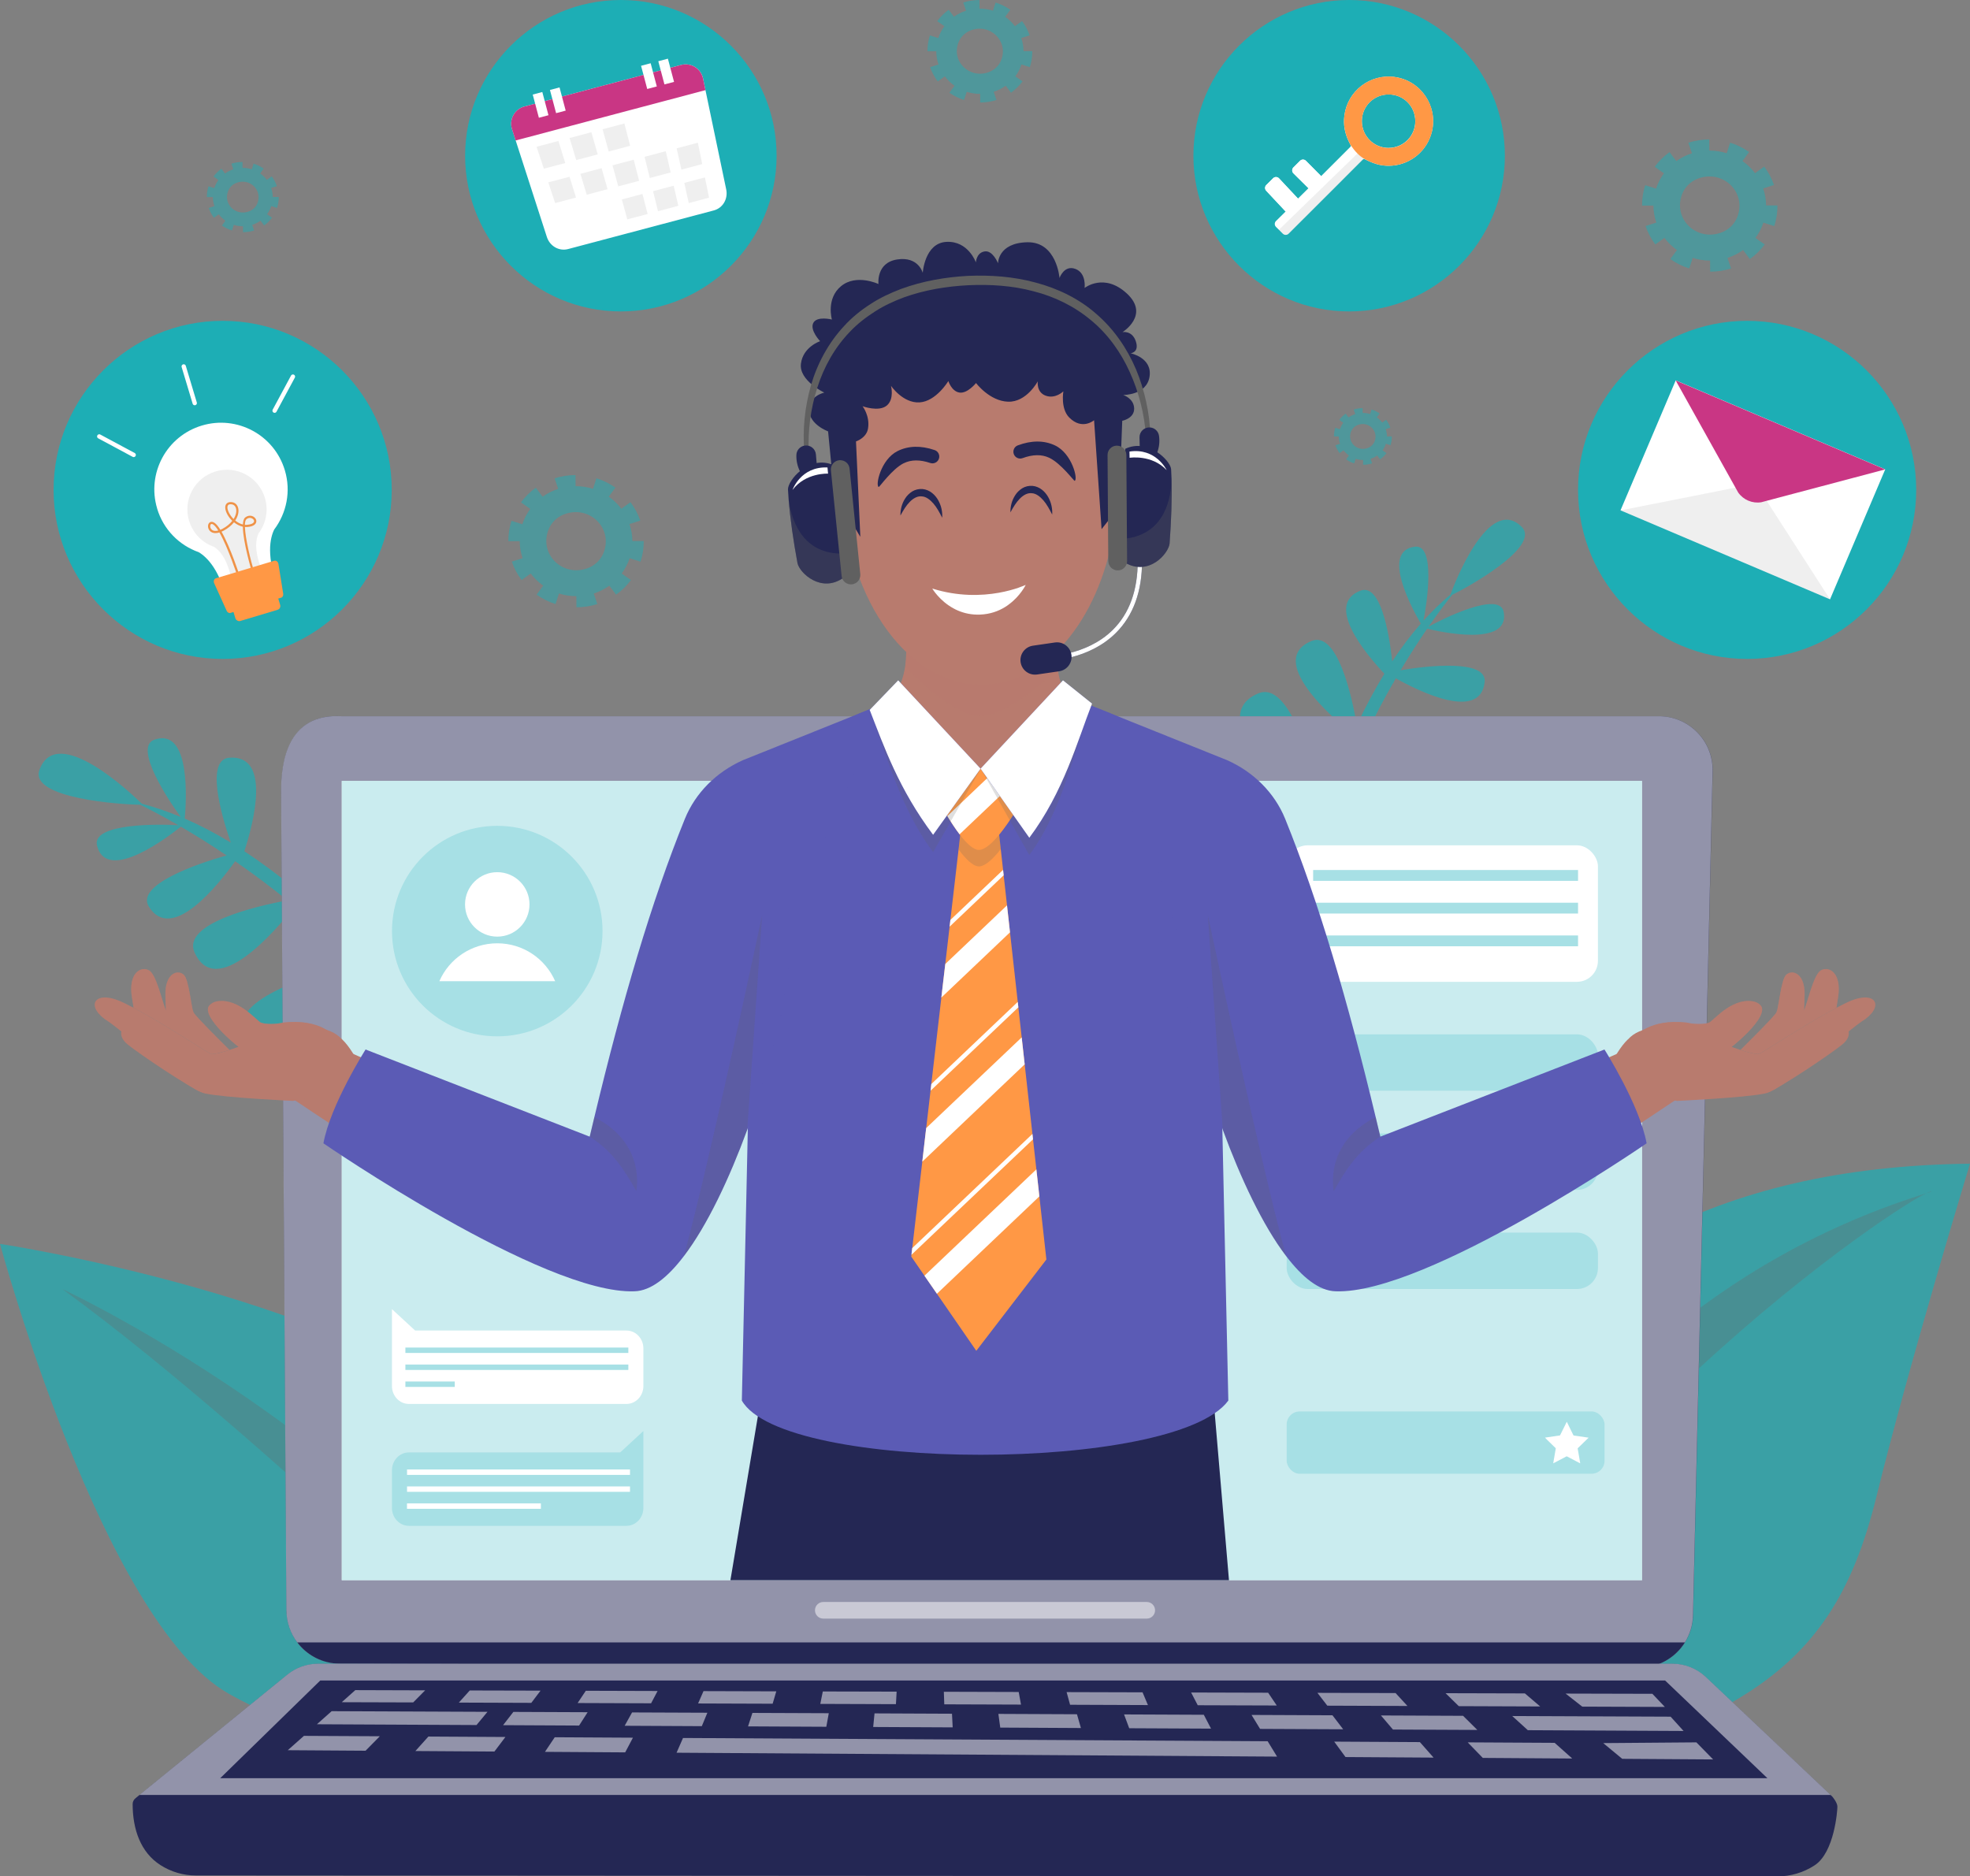 <?xml version="1.0" encoding="UTF-8"?>
<svg xmlns="http://www.w3.org/2000/svg" viewBox="0 0 454.76 433.2">
  <rect x="0" y="0" width="454.76" height="433.2" fill="#808080" stroke="none"/>
  <defs>
    <style>
      .cls-1, .cls-2, .cls-3, .cls-4, .cls-5, .cls-6, .cls-7, .cls-8, .cls-9, .cls-10, .cls-11, .cls-12 {
        mix-blend-mode: multiply;
      }

      .cls-1, .cls-3, .cls-13, .cls-5, .cls-10 {
        fill: #606060;
      }

      .cls-1, .cls-14 {
        opacity: .1;
      }

      .cls-2, .cls-15, .cls-9 {
        fill: #b87b6e;
      }

      .cls-16 {
        fill: #5b5bb5;
      }

      .cls-3 {
        opacity: .3;
      }

      .cls-17, .cls-18, .cls-19 {
        fill: #fff;
      }

      .cls-20 {
        fill: #606060;
      }

      .cls-21, .cls-18, .cls-22, .cls-19 {
        mix-blend-mode: soft-light;
      }

      .cls-23, .cls-24, .cls-11 {
        fill: #a7e0e5;
      }

      .cls-25 {
        fill: #c93684;
      }

      .cls-4 {
        opacity: .4;
      }

      .cls-26 {
        isolation: isolate;
      }

      .cls-27 {
        fill: #ff9845;
      }

      .cls-6, .cls-28 {
        fill: #1daeb5;
      }

      .cls-7, .cls-10 {
        opacity: .2;
      }

      .cls-24 {
        opacity: .6;
      }

      .cls-18, .cls-22, .cls-9, .cls-29, .cls-12 {
        opacity: .5;
      }

      .cls-30 {
        fill: none;
        stroke: #fff;
        stroke-linecap: round;
        stroke-linejoin: round;
      }

      .cls-31 {
        fill: #242754;
      }

      .cls-32 {
        opacity: .7;
      }
    </style>
  </defs>
  <g class="cls-26">
    <g id="Calque_2" data-name="Calque 2">
      <g id="OBJECTS">
        <g class="cls-32">
          <g>
            <path class="cls-28" d="M454.76,268.66s-13.94,45.74-21.6,76.86c-10.66,43.3-33.69,56.35-121.03,73.58,0,0-23.59-40.18,17.62-90.07,30.45-36.87,64.96-59.65,125.01-60.37Z"/>
            <path class="cls-3" d="M316.38,412.51s28-106.62,129.5-137.39c-1.11-1.63-86.18,53.07-129.5,137.39Z"/>
          </g>
          <g>
            <path class="cls-28" d="M143.82,419.62s8.76-55.92-26.37-87.99S0,287.18,0,287.18c0,0,23.59,87.26,52.72,103.8,29.13,16.54,91.1,28.64,91.1,28.64Z"/>
            <path class="cls-3" d="M14.38,297.6s86.33,39.93,124.33,110.93c0,0-74.33-74.53-124.33-110.93Z"/>
          </g>
          <path class="cls-28" d="M136.67,219.27c-11.51-3.58-16.79,27.32-18.42,41.8-4.24-5.89-9.24-12.71-14.01-18.91,6.71-9.32,27.39-40.29,8.4-43.24-10.87-1.69-11.29,27.49-10.78,40.17-4.06-5.19-7.82-9.71-10.6-12.52-1.27-1.28-2.51-2.52-3.74-3.73,3.68-8.09,15.34-36.1-.14-35.41-8.79.39-4.5,23.4-2.1,33.22-5.34-5.2-10.32-9.75-15.05-13.71,2.95-6.11,11.76-26.32-.63-25.77-7.06.31-3.38,16.9-1.31,24.16-4.13-3.37-8.07-6.29-11.88-8.8,2.21-6.84,6.18-22.31-3.47-21.6-5.38.4-2.14,12.47.34,19.61-3.62-2.21-7.14-4.04-10.63-5.55.34-3.73,1.51-21.14-6.99-18.23-4.97,1.7,3.28,14.09,6.06,17.85-3-1.25-5.99-2.27-8.99-3.06-2.19-2.15-19.66-18.84-23.63-7.79-2.39,6.65,19.33,8.01,23.26,8.03,1.72.84,4.8,2.41,8.84,4.74-3.86-.27-20.17-.61-18.8,4.71,2.32,9.01,17.16-2.63,19.34-4.39,3.07,1.79,6.64,3.99,10.57,6.64-6.83,1.92-21.06,6.81-17.95,11.82,5.27,8.5,15.98-4.96,19.92-10.48.29.2.59.41.89.62.07.15.12.25.14.27,0,0,.02-.05.05-.13,3.48,2.44,7.18,5.2,10.99,8.28-7.22,1.29-24.36,5.38-21.46,11.96,4.92,11.16,18.72-4.94,23.15-10.57,4.66,3.85,9.46,8.19,14.21,13.01-9.59,2.39-29.18,8.53-25.84,15.79,5.62,12.19,21.71-5.49,28.16-13.38,1.86,1.96,3.7,3.99,5.53,6.1,3.29,3.81,6.34,7.61,9.14,11.3-10.1,1.72-35.29,7.38-31.86,16.23,5.68,14.67,26.39-6.24,33.5-14.04,5.61,7.58,10.16,14.67,13.63,20.52-11.62.27-39.94,2.44-37.62,12.71,3.86,17.09,30-2.42,39.23-9.94,4.43,7.71,6.68,12.65,6.68,12.65,3.56-.72,4.47-.83,6.01-4.17,0,0-3.19-4.6-7.81-11.07,9.63-10.03,35.62-39.45,15.65-45.67Z"/>
          <path class="cls-28" d="M262.23,205.52c8.1-7.43,24.48,15.99,31.46,27.31,1.21-6.5,2.68-14.08,4.19-21.05-9.16-5.08-38.26-22.57-23.75-32.39,8.31-5.62,20.01,18.28,24.52,28.93,1.33-5.86,2.67-11.05,3.87-14.45.55-1.55,1.09-3.05,1.63-4.53-6.18-5.24-26.7-23.81-13.67-29.26,7.41-3.1,12.82,17.55,14.66,26.58,2.38-6.36,4.72-12.06,7.08-17.16-4.81-3.9-19.94-17.13-9.5-21.5,5.94-2.49,9.36,12.62,10.48,19.42,2.09-4.39,4.2-8.33,6.37-11.88-4.49-4.78-13.78-16-5.54-19.16,4.59-1.76,6.62,9.45,7.35,16.31,2.13-3.23,4.32-6.11,6.61-8.72-1.73-2.94-9.47-16.85-1.33-17.76,4.76-.53,2.77,12.9,1.94,17.08,1.99-2.2,4.06-4.2,6.22-6.02.97-2.63,8.88-23.19,16.46-15.62,4.56,4.56-12.83,14.13-16.06,15.68-1.09,1.36-3.02,3.85-5.45,7.35,3.08-1.73,16.4-8.35,17.34-3.43,1.59,8.33-15.18,4.51-17.66,3.9-1.83,2.67-3.92,5.88-6.14,9.59,6.38-1.08,20.02-2.57,19.41,2.76-1.04,9.07-15.11,2.13-20.51-.89-.16.28-.33.57-.49.85,0,.15,0,.25-.01.28,0,0-.03-.03-.1-.09-1.92,3.37-3.9,7.08-5.84,11.11,6.46-1.74,22.18-5.04,22.35,1.51.29,11.12-17.36,3.21-23.21.29-2.34,4.99-4.61,10.43-6.66,16.26,8.84-1.76,27.39-4.32,27.46,2.96.11,12.24-20.04,3.92-28.44-.08-.77,2.34-1.5,4.73-2.19,7.18-1.23,4.42-2.27,8.74-3.14,12.88,9-2.51,31.97-7.64,32.59.99,1.02,14.31-24.19,5.12-33.09,1.45-1.68,8.44-2.67,16.06-3.26,22.23,9.69-4.3,33.89-13.53,35.97-4.16,3.47,15.59-25.69,9.68-36.23,7.07-.66,8.08-.59,13.04-.59,13.04-3.22.79-4.01,1.06-6.58-1.1,0,0,.84-5.03,2.13-12.17-11.84-4.53-44.73-18.68-30.68-31.57Z"/>
        </g>
        <g>
          <g>
            <g>
              <path class="cls-31" d="M378.4,385.02l-299.93-.93c-6.8-.02-12.31-5.51-12.35-12.31l-1.22-188.83c-.04-6.79,1.33-18.34,14-17.59h303.86c7.04-.12,12.76,5.64,12.6,12.68l-4.52,194.87c-.16,6.74-5.68,12.12-12.43,12.1Z"/>
              <path class="cls-18" d="M395.34,178.04l-4.52,194.87c-.05,2.31-.74,4.46-1.88,6.28-2.2,3.52-6.11,5.84-10.55,5.83l-299.93-.93c-4.01-.01-7.58-1.93-9.83-4.9-1.57-2.06-2.5-4.62-2.52-7.41l-1.22-188.83c-.05-6.8,1.32-18.34,14-17.59h303.85c7.04-.12,12.76,5.64,12.6,12.68Z"/>
              <path class="cls-18" d="M264.72,373.69h-74.67c-1.06,0-1.92-.86-1.92-1.92h0c0-1.06.86-1.92,1.92-1.92h74.67c1.06,0,1.92.86,1.92,1.92h0c0,1.06-.86,1.92-1.92,1.92Z"/>
              <path class="cls-31" d="M388.94,379.19c-2.2,3.52-6.11,5.84-10.55,5.83l-299.93-.93c-4.01-.01-7.58-1.93-9.83-4.9h320.31Z"/>
              <g>
                <rect class="cls-17" x="78.89" y="180.28" width="300.16" height="184.55"/>
                <rect class="cls-24" x="78.89" y="180.28" width="300.16" height="184.55"/>
              </g>
              <g>
                <g>
                  <rect class="cls-23" x="297.02" y="325.86" width="73.38" height="14.39" rx="3.01" ry="3.01"/>
                  <g>
                    <path class="cls-17" d="M366.68,331.97s.02-.02.04-.05c-.23-.03-.44-.07-.66-.1-.7-.1-1.41-.21-2.12-.31-.2-.03-.39-.06-.59-.08-.08,0-.12-.04-.16-.11-.48-.99-.97-1.97-1.45-2.96-.01-.02-.02-.04-.04-.07,0,0-.01-.02-.02-.03-.06.13-.12.24-.18.35-.45.91-.9,1.82-1.35,2.72-.02.04-.07.08-.11.08-1.1.16-2.2.32-3.3.48-.03,0-.06.01-.08.02.14.15.28.3.42.44.55.54,1.1,1.07,1.65,1.61.12.12.24.23.36.35.03.03.05.09.04.14-.16.97-.33,1.94-.5,2.91-.03.15-.05.3-.08.48.28-.15.54-.28.79-.41.74-.39,1.49-.78,2.23-1.17.07-.04.12-.04.19,0,.97.51,1.94,1.02,2.91,1.53.03.02.06.03.1.05,0-.04,0-.07,0-.1-.15-.89-.3-1.78-.46-2.67-.04-.2-.07-.41-.11-.61-.01-.07.01-.11.06-.15.8-.78,1.61-1.56,2.41-2.34Z"/>
                    <g class="cls-8">
                      <path class="cls-23" d="M310.08,331.83c.21.03.43.06.66.1-.02.02-.03.03-.04.05-.8.78-1.6,1.56-2.41,2.34-.04.04-.07.09-.06.15.04.2.07.41.1.61.15.89.31,1.78.46,2.67,0,.03,0,.06,0,.1-.04-.02-.07-.03-.1-.05-.97-.51-1.94-1.02-2.91-1.53-.07-.03-.12-.03-.19,0-.74.39-1.48.78-2.23,1.17-.25.13-.51.27-.79.41.03-.18.05-.33.08-.48.17-.97.34-1.94.5-2.91,0-.04-.01-.1-.05-.13-.11-.12-.24-.24-.36-.35-.55-.54-1.1-1.07-1.65-1.61-.15-.14-.28-.3-.42-.44.02,0,.05-.01.08-.02l3.3-.48s.09-.05.12-.09c.45-.91.9-1.81,1.35-2.72.06-.12.11-.23.18-.35,0,0,.01.02.02.03.02.03.03.05.04.06.48.99.97,1.97,1.46,2.96.03.07.08.11.16.12.2.02.4.06.59.09.7.1,1.41.21,2.11.31Z"/>
                      <path class="cls-23" d="M324.08,331.83c.21.03.43.06.66.1-.02.02-.03.03-.04.05-.8.78-1.6,1.56-2.41,2.34-.04.04-.07.09-.06.15.04.2.07.41.1.61.15.89.31,1.78.46,2.67,0,.03,0,.06,0,.1-.04-.02-.07-.03-.1-.05-.97-.51-1.94-1.02-2.91-1.53-.07-.03-.12-.03-.19,0-.74.39-1.48.78-2.23,1.17-.25.13-.51.27-.79.41.03-.18.05-.33.08-.48.17-.97.34-1.94.5-2.91,0-.04-.01-.1-.04-.13-.12-.12-.24-.24-.36-.35-.55-.54-1.1-1.07-1.65-1.61-.15-.14-.28-.3-.42-.44.02,0,.05-.01.08-.02l3.3-.48s.1-.05.12-.09c.45-.91.9-1.81,1.35-2.72.06-.12.12-.23.18-.35,0,0,.01.02.02.03.02.03.03.05.04.06.48.99.97,1.97,1.46,2.96.03.07.08.11.16.12.2.02.4.06.59.09.7.1,1.41.21,2.11.31Z"/>
                      <path class="cls-23" d="M338.07,331.83c.21.03.43.06.66.1-.02.02-.03.03-.04.05-.8.78-1.6,1.56-2.41,2.34-.04.04-.07.09-.06.15.04.2.07.41.1.61.15.89.31,1.78.46,2.67,0,.03,0,.06,0,.1-.04-.02-.07-.03-.1-.05-.97-.51-1.94-1.02-2.91-1.53-.07-.03-.12-.03-.19,0-.74.39-1.48.78-2.23,1.17-.25.13-.51.27-.79.41.03-.18.05-.33.08-.48.17-.97.34-1.94.5-2.91,0-.04-.01-.1-.04-.13-.12-.12-.24-.24-.36-.35-.55-.54-1.1-1.07-1.65-1.61-.15-.14-.28-.3-.42-.44.02,0,.05-.01.08-.02,1.1-.16,2.2-.32,3.3-.48.04,0,.1-.05.12-.09.45-.91.9-1.81,1.35-2.72.06-.12.12-.23.18-.35,0,0,.01.02.02.03.02.03.03.05.04.06.48.99.97,1.97,1.46,2.96.03.07.08.11.16.12.2.02.4.06.59.09.71.1,1.41.21,2.11.31Z"/>
                      <path class="cls-23" d="M352.69,331.97s.02-.03.04-.05c-.23-.03-.45-.07-.66-.1-.71-.1-1.41-.21-2.11-.31-.2-.03-.39-.06-.59-.09-.08,0-.12-.04-.16-.12-.48-.98-.97-1.97-1.46-2.96,0-.02-.02-.04-.04-.06,0,0,0,0,0,0,0,0,0-.02-.01-.02-.06.12-.12.24-.18.35-.45.91-.89,1.81-1.35,2.72-.02.04-.07.08-.12.09-1.1.16-2.2.32-3.3.48-.03,0-.06.01-.08.02.14.15.28.3.42.44.55.54,1.1,1.07,1.65,1.61.12.12.24.23.36.35.03.03.05.09.04.13-.16.97-.33,1.94-.5,2.91-.03.15-.05.3-.08.48.28-.15.53-.28.79-.41.74-.39,1.49-.78,2.23-1.17.04-.02.07-.03.11-.03.02,0,.05.01.08.03.97.51,1.94,1.02,2.91,1.53.03.02.06.03.1.05,0-.04,0-.07,0-.1-.15-.89-.3-1.78-.46-2.67-.03-.2-.06-.41-.1-.61-.01-.07.01-.11.06-.15.8-.78,1.61-1.56,2.41-2.34Z"/>
                    </g>
                  </g>
                </g>
                <g>
                  <circle class="cls-11" cx="114.79" cy="214.96" r="24.3"/>
                  <g>
                    <path class="cls-17" d="M122.23,208.8c0,4.11-3.33,7.44-7.44,7.44-4.11,0-7.44-3.33-7.44-7.44s3.33-7.44,7.44-7.44c4.11,0,7.44,3.33,7.44,7.44Z"/>
                    <path class="cls-17" d="M128.16,226.53h-26.74c2.25-5.16,7.39-8.75,13.37-8.75,5.99,0,11.12,3.6,13.37,8.75Z"/>
                  </g>
                </g>
                <g>
                  <path class="cls-17" d="M144.61,307.18h-48.78l-5.35-4.94v17.76c0,2.28,1.75,4.13,3.91,4.13h50.22c2.16,0,3.91-1.85,3.91-4.13v-8.69c0-2.28-1.75-4.13-3.91-4.13Z"/>
                  <g>
                    <rect class="cls-23" x="93.58" y="311.11" width="51.47" height="1.25"/>
                    <rect class="cls-23" x="93.58" y="315.03" width="51.47" height="1.25"/>
                    <rect class="cls-23" x="93.58" y="318.95" width="11.4" height="1.25"/>
                  </g>
                </g>
                <g>
                  <path class="cls-23" d="M94.39,335.32h48.78l5.35-4.94v17.76c0,2.28-1.75,4.13-3.91,4.13h-50.22c-2.16,0-3.91-1.85-3.91-4.13v-8.69c0-2.28,1.75-4.13,3.91-4.13Z"/>
                  <g>
                    <rect class="cls-17" x="93.95" y="339.25" width="51.47" height="1.25" transform="translate(239.38 679.76) rotate(180)"/>
                    <rect class="cls-17" x="93.95" y="343.18" width="51.47" height="1.25" transform="translate(239.38 687.6) rotate(180)"/>
                    <rect class="cls-17" x="93.95" y="347.1" width="30.91" height="1.25" transform="translate(218.81 695.44) rotate(180)"/>
                  </g>
                </g>
                <g>
                  <rect class="cls-17" x="297.02" y="195.16" width="71.85" height="31.51" rx="4.84" ry="4.84"/>
                  <g>
                    <rect class="cls-23" x="303.13" y="200.86" width="61.15" height="2.5"/>
                    <rect class="cls-23" x="303.13" y="208.41" width="61.15" height="2.5"/>
                    <rect class="cls-23" x="303.13" y="215.97" width="61.15" height="2.5"/>
                  </g>
                </g>
                <g>
                  <rect class="cls-23" x="297.02" y="238.8" width="71.85" height="13.02" rx="4.84" ry="4.84"/>
                  <rect class="cls-23" x="297.02" y="261.69" width="71.85" height="13.02" rx="4.84" ry="4.84"/>
                  <rect class="cls-23" x="297.02" y="284.57" width="71.85" height="13.02" rx="4.84" ry="4.84"/>
                </g>
              </g>
            </g>
            <g>
              <path class="cls-31" d="M424.15,417.09c0,.95-.69,10.54-5.23,13.54-2.57,1.69-5.59,2.58-8.66,2.58l-365.07-.22c-2.89,0-5.7-.83-8.14-2.39-4.62-2.95-6.43-8.31-6.43-14.11,0-.56.29-1.06.71-1.37l.86-.71,34.11-27.76c2-1.64,4.52-2.54,7.11-2.54h312.65c2.87,0,5.65,1.1,7.74,3.08l28.78,27.22.42.4s1.15,1.35,1.15,2.29Z"/>
              <path class="cls-18" d="M422.58,414.4H32.19l34.11-27.76c2-1.64,4.52-2.54,7.11-2.54h312.65c2.87,0,5.65,1.1,7.74,3.08l28.78,27.22Z"/>
              <polygon class="cls-31" points="407.99 410.53 50.84 410.53 73.93 387.98 384.38 387.98 407.99 410.53"/>
              <g>
                <g>
                  <polygon class="cls-31" points="95.38 393.04 78.89 392.99 82.02 390.2 98.14 390.25 95.38 393.04"/>
                  <polygon class="cls-31" points="84.39 404.19 66.43 404.07 70.16 400.76 87.68 400.85 84.39 404.19"/>
                  <polygon class="cls-31" points="114.13 404.38 95.89 404.26 98.89 400.92 116.67 401.02 114.13 404.38"/>
                  <polygon class="cls-31" points="144.32 404.57 125.8 404.45 128.06 401.08 146.11 401.18 144.32 404.57"/>
                  <polygon class="cls-31" points="330.93 405.78 310.6 405.65 307.99 402.09 327.77 402.2 330.93 405.78"/>
                  <polygon class="cls-31" points="362.94 405.99 342.29 405.85 338.81 402.26 358.88 402.37 362.94 405.99"/>
                  <polygon class="cls-31" points="395.46 406.2 374.48 406.06 370.09 402.43 391.6 402.26 395.46 406.2"/>
                  <polygon class="cls-31" points="294.8 405.55 156.18 404.65 157.67 401.25 292.63 402 294.8 405.55"/>
                  <polygon class="cls-31" points="133.68 398.38 116.13 398.29 118.51 395.23 135.65 395.3 133.68 398.38"/>
                  <polygon class="cls-31" points="162.01 398.52 144.2 398.43 145.91 395.35 163.29 395.42 162.01 398.52"/>
                  <polygon class="cls-31" points="190.75 398.66 172.68 398.57 173.69 395.46 191.32 395.53 190.75 398.66"/>
                  <polygon class="cls-31" points="219.92 398.8 201.57 398.71 201.88 395.57 219.76 395.65 219.92 398.8"/>
                  <polygon class="cls-31" points="249.52 398.95 230.9 398.85 230.47 395.69 248.61 395.77 249.52 398.95"/>
                  <polygon class="cls-31" points="279.56 399.09 260.67 399 259.48 395.81 277.89 395.89 279.56 399.09"/>
                  <polygon class="cls-31" points="310.06 399.24 290.88 399.15 288.91 395.93 307.59 396.01 310.06 399.24"/>
                  <polygon class="cls-31" points="341.03 399.39 321.55 399.3 318.78 396.05 337.74 396.13 341.03 399.39"/>
                  <polygon class="cls-31" points="388.64 399.63 352.69 399.45 349.09 396.18 385.65 396.33 388.64 399.63"/>
                  <polygon class="cls-31" points="122.65 393.14 105.92 393.08 108.44 390.28 124.78 390.32 122.65 393.14"/>
                  <polygon class="cls-31" points="110 398.26 73.16 398.08 76.56 395.06 112.53 395.21 110 398.26"/>
                  <polygon class="cls-31" points="150.3 393.24 133.34 393.18 135.23 390.35 151.8 390.4 150.3 393.24"/>
                  <polygon class="cls-31" points="178.36 393.34 161.15 393.28 162.4 390.43 179.2 390.48 178.36 393.34"/>
                  <polygon class="cls-31" points="206.82 393.44 189.36 393.38 189.94 390.51 206.98 390.55 206.82 393.44"/>
                  <polygon class="cls-31" points="235.69 393.54 217.98 393.48 217.88 390.58 235.16 390.63 235.69 393.54"/>
                  <polygon class="cls-31" points="264.99 393.65 247.02 393.58 246.22 390.66 263.75 390.71 264.99 393.65"/>
                  <polygon class="cls-31" points="294.73 393.75 276.49 393.69 274.96 390.75 292.74 390.8 294.73 393.75"/>
                  <polygon class="cls-31" points="324.9 393.86 306.4 393.79 304.12 390.83 322.16 390.88 324.9 393.86"/>
                  <polygon class="cls-31" points="355.54 393.97 336.75 393.9 333.7 390.91 352.01 390.96 355.54 393.97"/>
                  <polygon class="cls-31" points="384.32 394.08 365.25 394.01 361.41 391 381.44 391.05 384.32 394.08"/>
                </g>
                <g class="cls-22">
                  <polygon class="cls-17" points="95.38 393.04 78.89 392.99 82.02 390.2 98.14 390.25 95.38 393.04"/>
                  <polygon class="cls-17" points="84.39 404.19 66.43 404.07 70.16 400.76 87.68 400.85 84.39 404.19"/>
                  <polygon class="cls-17" points="114.13 404.38 95.89 404.26 98.89 400.92 116.67 401.02 114.13 404.38"/>
                  <polygon class="cls-17" points="144.32 404.57 125.8 404.45 128.06 401.08 146.11 401.18 144.32 404.57"/>
                  <polygon class="cls-17" points="330.93 405.78 310.6 405.65 307.99 402.09 327.77 402.2 330.93 405.78"/>
                  <polygon class="cls-17" points="362.94 405.99 342.29 405.85 338.81 402.26 358.88 402.37 362.94 405.99"/>
                  <polygon class="cls-17" points="395.46 406.2 374.48 406.06 370.09 402.43 391.6 402.26 395.46 406.2"/>
                  <polygon class="cls-17" points="294.8 405.55 156.18 404.65 157.67 401.25 292.63 402 294.8 405.55"/>
                  <polygon class="cls-17" points="133.68 398.38 116.13 398.29 118.51 395.23 135.65 395.3 133.68 398.38"/>
                  <polygon class="cls-17" points="162.01 398.52 144.2 398.43 145.91 395.35 163.29 395.42 162.01 398.52"/>
                  <polygon class="cls-17" points="190.75 398.66 172.68 398.57 173.69 395.46 191.32 395.53 190.75 398.66"/>
                  <polygon class="cls-17" points="219.92 398.8 201.57 398.71 201.88 395.57 219.76 395.65 219.92 398.8"/>
                  <polygon class="cls-17" points="249.52 398.95 230.9 398.85 230.47 395.69 248.61 395.77 249.52 398.95"/>
                  <polygon class="cls-17" points="279.56 399.09 260.67 399 259.48 395.81 277.89 395.89 279.56 399.09"/>
                  <polygon class="cls-17" points="310.06 399.24 290.88 399.15 288.91 395.93 307.59 396.01 310.06 399.24"/>
                  <polygon class="cls-17" points="341.03 399.39 321.55 399.3 318.78 396.05 337.74 396.13 341.03 399.39"/>
                  <polygon class="cls-17" points="388.64 399.63 352.69 399.45 349.09 396.18 385.65 396.33 388.64 399.63"/>
                  <polygon class="cls-17" points="122.65 393.14 105.92 393.08 108.44 390.28 124.78 390.32 122.65 393.14"/>
                  <polygon class="cls-17" points="110 398.26 73.16 398.08 76.56 395.06 112.53 395.21 110 398.26"/>
                  <polygon class="cls-17" points="150.3 393.24 133.34 393.18 135.23 390.35 151.8 390.4 150.3 393.24"/>
                  <polygon class="cls-17" points="178.36 393.34 161.15 393.28 162.4 390.43 179.2 390.48 178.36 393.34"/>
                  <polygon class="cls-17" points="206.82 393.44 189.36 393.38 189.94 390.51 206.98 390.55 206.82 393.44"/>
                  <polygon class="cls-17" points="235.69 393.54 217.98 393.48 217.88 390.58 235.16 390.63 235.69 393.54"/>
                  <polygon class="cls-17" points="264.99 393.65 247.02 393.58 246.22 390.66 263.75 390.71 264.99 393.65"/>
                  <polygon class="cls-17" points="294.73 393.75 276.49 393.69 274.96 390.75 292.74 390.8 294.73 393.75"/>
                  <polygon class="cls-17" points="324.9 393.86 306.4 393.79 304.12 390.83 322.16 390.88 324.9 393.86"/>
                  <polygon class="cls-17" points="355.54 393.97 336.75 393.9 333.7 390.91 352.01 390.96 355.54 393.97"/>
                  <polygon class="cls-17" points="384.32 394.08 365.25 394.01 361.41 391 381.44 391.05 384.32 394.08"/>
                </g>
              </g>
            </g>
          </g>
          <g>
            <polygon class="cls-31" points="283.7 364.83 168.61 364.83 175.47 323.87 280.11 322.77 283.7 364.83"/>
            <path class="cls-16" d="M288,191.91s-10.82-20.12-36.21-28.98c-11.01-5.13-12.19-4.91-24.41-6.2-12.22,1.29-13.4,1.07-24.41,6.2-25.39,8.87-36.21,28.98-36.21,28.98,0,0-3.73-2.11,1.72,14.77.65,1.94,1.24,4,1.79,6.13.75,2.99,1.38,6.16,1.86,9.5,0,.04.03.09.03.17.11.85.22,1.7.33,2.57.22,1.58.34,3.19.46,4.85.1,1.55.19,3.11.22,4.72.03,1.19-1.92,88.73-1.92,88.73,9.52,16.69,100.04,16.69,112.3,0,0,0-1.95-87.54-1.92-88.73.03-1.61.11-3.17.22-4.72.11-1.66.24-3.27.46-4.85.11-.88.22-1.72.33-2.57,0-.08.03-.12.03-.17.48-3.34,1.11-6.51,1.86-9.5.54-2.13,1.14-4.19,1.79-6.13,5.46-16.88,1.72-14.77,1.72-14.77Z"/>
            <g>
              <path class="cls-15" d="M248.54,164.2s-13.96,20.56-21.74,22.12c-7.77,1.57-23.83-22.12-23.83-22.12,0,0,3.99-2.25,5.57-8.36.04-.17.08-.33.12-.5.13-.53.24-1.1.32-1.69.27-1.86.3-4,0-6.46h35s-.03.28-.08.78c-.01.27-.03.62-.04,1.03-.06,1.51-.03,3.82.44,6.31.01.03.01.06.02.09.56,3.02,1.77,6.31,4.21,8.8Z"/>
              <path class="cls-9" d="M226.49,165.32c-6.74.1-17.59-11.08-17.51-11.67.27-1.86.3-4,0-6.46h35s-.03.28-.08.78c-.01.27-.03.62-.04,1.03-.04.97.16,3.31.31,4.87.08.88-11.08,11.35-17.69,11.45Z"/>
            </g>
            <g>
              <g>
                <path class="cls-15" d="M140.06,292.88c.45-7.58.08-14.83,3.56-21.94.46-.94.96-1.8,1.5-2.6-2.74.55-4.38.87-4.38.87l-71.64-31.33c-5.49,2.79-7.23,11.97-7.23,11.97,0,0,66.47,45.26,77.28,45.65.3.01.64.01,1.01,0-.12-.87-.16-1.75-.1-2.63Z"/>
                <g>
                  <g>
                    <path class="cls-15" d="M78.07,250.18c-8.36-.85-.92-10.97-.92-10.97,0,0-3.2-4.11-11.78-3.13-1.7.44-4.09.41-5.11.03-.96-.36-5.05-5.65-10.01-4.96-.74.15-1.1.25-1.75.8-2.88,2.36,7.31,10.89,9.86,11.94,2.47,1.01,11.66,6.55,18.78,6.36-.02-.02.35-.05.94-.08,0,0,0,0,0,0Z"/>
                    <path class="cls-15" d="M43.57,228.16c-.13-.26-.42-2.66-1.31-3.25-1.47-1.11-4.2.01-4.08,4.86.04,1.48.07,2.61.12,3.53-.92-2.31-2.22-8.31-3.87-9.26-1.88-1.09-4.88.59-3.98,6.2.15.93.27,1.71.39,2.43,2.69,1.42,5.69,3.18,8.46,4.87,4.71,2.86,8.73,5.48,9.33,5.76.21.1.71.05,1.38-.09.81-.17,1.86-.47,2.96-.82-2.01-1.98-7.72-7.65-8.25-8.59-.39-.69-.67-3.37-1.15-5.64Z"/>
                  </g>
                  <g class="cls-4">
                    <path class="cls-15" d="M78.07,250.18c-8.36-.85-.92-10.97-.92-10.97,0,0-3.2-4.11-11.78-3.13-1.7.44-4.09.41-5.11.03-.96-.36-5.05-5.65-10.01-4.96-.74.15-1.1.25-1.75.8-2.88,2.36,7.31,10.89,9.86,11.94,2.47,1.01,11.66,6.55,18.78,6.36-.02-.02.35-.05.94-.08,0,0,0,0,0,0Z"/>
                    <path class="cls-15" d="M43.57,228.16c-.13-.26-.42-2.66-1.31-3.25-1.47-1.11-4.2.01-4.08,4.86.04,1.48.07,2.61.12,3.53-.92-2.31-2.22-8.31-3.87-9.26-1.88-1.09-4.88.59-3.98,6.2.15.93.27,1.71.39,2.43,2.69,1.42,5.69,3.18,8.46,4.87,4.71,2.86,8.73,5.48,9.33,5.76.21.1.71.05,1.38-.09.81-.17,1.86-.47,2.96-.82-2.01-1.98-7.72-7.65-8.25-8.59-.39-.69-.67-3.37-1.15-5.64Z"/>
                  </g>
                  <path class="cls-15" d="M49.18,243.72s-7.83-2.05-9.89-2.69c-2.05-.64-7.26-4.66-9.51-4.66-1.3.1-3.15,2.42-.35,4.73,2.8,2.31,14.56,10.13,16.96,10.99,2.4.85,7.44-2.2,7.44-2.2l-4.66-6.17Z"/>
                  <path class="cls-15" d="M78.95,239.95c-5.82-6.41-21,.56-21,.56h0c-1,.48-3.04,1.26-4.97,1.89-1.1.36-2.15.66-2.96.82-.67.14-1.17.18-1.38.09-.59-.28-4.62-2.9-9.33-5.76-2.77-1.69-5.77-3.45-8.46-4.87-.65-.35-1.29-.68-1.9-.98-6.75-3.47-9.36.13-4.83,3.54,4.63,2.82,18.56,16.21,23.2,17.21,4.6.99,20.04,1.7,20.35,1.72-.15-.05,17.65-2.98,17.65-2.98,0,0-2.89-7.98-6.36-11.25Z"/>
                  <path class="cls-2" d="M28.02,238.16s1.09-2.2,2.52-1.66c1.43.54,8.08,4.27,8.08,4.27,0,0,8.01,2.39,10.01,2.54l-9.67-3.45s-7.57-4.21-8.68-4.4c-1.11-.19-2.22,2.18-2.26,2.7Z"/>
                </g>
                <path class="cls-16" d="M205.69,161.78s-23.32,43.42-23.72,60.66c-.18,7.65-3.91,23.29-9.47,38.37h0c-4.11,11.19-9.21,22.07-14.61,29.16-3.74,4.94-7.62,8.04-11.41,8.15-20.99.81-71.82-34.16-71.82-34.16,1.58-8.8,9.73-21.66,9.73-21.66l51.74,20.12,1.07-4.49c6.42-26.78,13.18-49.85,20.91-68.91,2.43-5.96,7.25-10.78,13.37-13.51l34.21-13.73Z"/>
                <path class="cls-10" d="M175.94,211.25l-3.45,49.56h0c-4.11,11.19-9.21,22.07-14.61,29.16,6.02-22.02,18.06-78.72,18.06-78.72Z"/>
                <path class="cls-10" d="M146.87,274.97c-2.56-4.56-5.29-9.06-10.74-12.56l1.07-4.49c12.09,6.12,9.68,17.05,9.68,17.05Z"/>
              </g>
              <g>
                <path class="cls-15" d="M314.7,292.88c-.45-7.58-.08-14.83-3.56-21.94-.46-.94-.96-1.8-1.5-2.6,2.74.55,4.38.87,4.38.87l71.64-31.33c5.49,2.79,7.23,11.97,7.23,11.97,0,0-66.47,45.26-77.28,45.65-.3.01-.64.01-1.01,0,.12-.87.16-1.75.1-2.63Z"/>
                <g>
                  <g>
                    <path class="cls-15" d="M406.26,231.96c-.65-.56-1.01-.66-1.75-.8-4.96-.7-9.05,4.6-10.01,4.96-1.02.38-3.41.41-5.11-.03-8.58-.98-11.78,3.13-11.78,3.13,0,0,7.44,10.12-.92,10.97,0,0,0,0,0,0,.59.03.96.06.94.08,7.12.19,16.3-5.35,18.78-6.36,2.55-1.05,12.75-9.58,9.86-11.94Z"/>
                    <path class="cls-15" d="M420.33,224.04c-1.65.95-2.95,6.95-3.87,9.26.04-.92.08-2.05.12-3.53.12-4.85-2.6-5.97-4.08-4.86-.89.59-1.18,3-1.31,3.25-.48,2.27-.76,4.95-1.15,5.64-.53.94-6.24,6.61-8.25,8.59,1.1.36,2.15.66,2.96.82.67.14,1.17.18,1.38.09.59-.28,4.62-2.9,9.33-5.76,2.77-1.69,5.78-3.44,8.46-4.87.12-.72.25-1.51.39-2.43.89-5.61-2.1-7.29-3.98-6.2Z"/>
                  </g>
                  <g class="cls-12">
                    <path class="cls-15" d="M406.26,231.96c-.65-.56-1.01-.66-1.75-.8-4.96-.7-9.05,4.6-10.01,4.96-1.02.38-3.41.41-5.11-.03-8.58-.98-11.78,3.13-11.78,3.13,0,0,7.44,10.12-.92,10.97,0,0,0,0,0,0,.59.03.96.06.94.08,7.12.19,16.3-5.35,18.78-6.36,2.55-1.05,12.75-9.58,9.86-11.94Z"/>
                    <path class="cls-15" d="M420.33,224.04c-1.65.95-2.95,6.95-3.87,9.26.04-.92.08-2.05.12-3.53.12-4.85-2.6-5.97-4.08-4.86-.89.59-1.18,3-1.31,3.25-.48,2.27-.76,4.95-1.15,5.64-.53.94-6.24,6.61-8.25,8.59,1.1.36,2.15.66,2.96.82.67.14,1.17.18,1.38.09.59-.28,4.62-2.9,9.33-5.76,2.77-1.69,5.78-3.44,8.46-4.87.12-.72.25-1.51.39-2.43.89-5.61-2.1-7.29-3.98-6.2Z"/>
                  </g>
                  <path class="cls-15" d="M405.58,243.72s7.83-2.05,9.89-2.69c2.05-.64,7.26-4.66,9.51-4.66,1.3.1,3.15,2.42.35,4.73-2.8,2.31-14.56,10.13-16.96,10.99-2.4.85-7.44-2.2-7.44-2.2l4.66-6.17Z"/>
                  <path class="cls-15" d="M375.82,239.95c5.82-6.41,21,.56,21,.56h0c1,.48,3.04,1.26,4.97,1.89,1.1.36,2.15.66,2.96.82.67.14,1.17.18,1.38.09.59-.28,4.62-2.9,9.33-5.76,2.77-1.69,5.77-3.45,8.46-4.87.65-.35,1.29-.68,1.9-.98,6.75-3.47,9.36.13,4.83,3.54-4.63,2.82-18.56,16.21-23.2,17.21-4.6.99-20.04,1.7-20.35,1.72.15-.05-17.65-2.98-17.65-2.98,0,0,2.89-7.98,6.36-11.25Z"/>
                  <path class="cls-2" d="M426.74,238.16s-1.09-2.2-2.52-1.66c-1.43.54-8.08,4.27-8.08,4.27,0,0-8.01,2.39-10.01,2.54l9.67-3.45s7.57-4.21,8.68-4.4c1.11-.19,2.22,2.18,2.26,2.7Z"/>
                </g>
                <path class="cls-16" d="M249.08,161.78s23.32,43.42,23.72,60.66c.18,7.65,3.91,23.29,9.47,38.37h0c4.11,11.19,9.21,22.07,14.61,29.16,3.74,4.94,7.62,8.04,11.41,8.15,20.99.81,71.82-34.16,71.82-34.16-1.58-8.8-9.73-21.66-9.73-21.66l-51.74,20.12-1.07-4.49c-6.42-26.78-13.18-49.85-20.91-68.91-2.43-5.96-7.25-10.78-13.37-13.51l-34.21-13.73Z"/>
                <path class="cls-10" d="M278.82,211.25l3.45,49.56h0c4.11,11.19,9.21,22.07,14.61,29.16-6.02-22.02-18.06-78.72-18.06-78.72Z"/>
                <path class="cls-10" d="M307.9,274.97c2.56-4.56,5.29-9.06,10.74-12.56l-1.07-4.49c-12.09,6.12-9.68,17.05-9.68,17.05Z"/>
              </g>
            </g>
            <g>
              <g>
                <g>
                  <polygon class="cls-27" points="241.55 290.78 225.37 311.86 210.36 290.11 221.28 196.12 221.71 192.34 230.6 192.34 231.02 196.06 241.55 290.78"/>
                  <path class="cls-10" d="M231.02,196.06c-1.69,2.12-3.58,3.97-5.05,3.97-1.37,0-3.1-1.78-4.69-3.91l.44-3.77h8.89l.41,3.71Z"/>
                </g>
                <path class="cls-27" d="M216.74,184.93s2.33,4.56,4.92,7.89c1.48,1.9,3.05,3.4,4.31,3.4,1.39,0,3.16-1.65,4.77-3.62,2.39-2.92,4.44-6.55,4.44-6.55.27-2.04-3.69-8.3-8.76-8.58-3.04-.17-6.45,2.68-9.67,7.47Z"/>
                <g class="cls-21">
                  <polygon class="cls-17" points="238.33 261.79 210.58 288.15 210.4 289.7 238.46 263.04 238.33 261.79"/>
                  <polygon class="cls-17" points="214.81 251.82 235.08 232.56 234.94 231.31 214.99 250.27 214.81 251.82"/>
                  <polygon class="cls-17" points="219.21 213.94 231.69 202.08 231.55 200.83 219.39 212.39 219.21 213.94"/>
                  <polygon class="cls-17" points="218.21 222.56 217.3 230.31 233.15 215.25 232.46 209.02 218.21 222.56"/>
                  <path class="cls-17" d="M229.33,178.29l-10.64,10.11c.8,1.34,1.79,2.87,2.82,4.22l11.65-11.07c-1-1.27-2.32-2.48-3.83-3.25Z"/>
                  <polygon class="cls-17" points="239.93 276.21 239.24 269.97 213.4 294.53 216.28 298.69 239.93 276.21"/>
                  <polygon class="cls-17" points="236.54 245.73 235.85 239.5 213.8 260.44 212.9 268.2 236.54 245.73"/>
                </g>
              </g>
              <g class="cls-7">
                <path class="cls-13" d="M200.76,163.89c3.39,8.69,6.72,22.26,14.64,32.84l11.02-19.27-19.08-16.39-6.57,2.82Z"/>
                <path class="cls-13" d="M245.38,161.07l-18.97,16.39,11.19,19.95c7.92-10.58,10.8-25.8,14.19-34.49l-6.41-1.85Z"/>
              </g>
              <g>
                <path class="cls-16" d="M200.76,163.89c3.39,8.69,6.72,18.26,14.64,28.84l10.96-15.27-19.02-20.39-6.57,6.82Z"/>
                <path class="cls-16" d="M245.38,157.07l-19.02,20.39,11.25,15.95c7.92-10.58,11.09-22.28,14.48-30.97l-6.7-5.37Z"/>
              </g>
              <g class="cls-21">
                <path class="cls-17" d="M200.76,163.89c3.39,8.69,6.72,18.26,14.64,28.84l10.96-15.27-19.02-20.39-6.57,6.82Z"/>
                <path class="cls-17" d="M245.38,157.07l-19.02,20.39,11.25,15.95c7.92-10.58,11.09-22.28,14.48-30.97l-6.7-5.37Z"/>
              </g>
            </g>
            <g>
              <g>
                <path class="cls-15" d="M194.37,111.33c.34,25.51,14.26,46.12,31.35,46.74.36.04.72.05,1.08.03,14.57-.18,26.66-14.84,30.16-34.68.75-4.1,1.12-8.44,1.06-12.91-.34-26.04-14.47-37.74-32.03-37.53-17.58.24-31.96,12.3-31.61,38.35Z"/>
                <g class="cls-8">
                  <g>
                    <path class="cls-15" d="M245.58,122.01c.08.53,1.45.75,3.05.5,1.6-.25,2.84-.88,2.76-1.41-.08-.53-1.45-.75-3.05-.5-1.6.25-2.84.88-2.76,1.41Z"/>
                    <path class="cls-15" d="M245.35,125.19c.07-.53,1.43-.79,3.04-.58,1.61.21,2.86.81,2.79,1.34-.07.53-1.43.79-3.04.58-1.61-.21-2.86-.81-2.79-1.34Z"/>
                  </g>
                  <g>
                    <path class="cls-15" d="M205.82,126.03c-.08-.53-1.45-.75-3.05-.5-1.6.25-2.84.88-2.76,1.41.08.53,1.45.75,3.05.5,1.6-.25,2.84-.88,2.76-1.41Z"/>
                    <path class="cls-15" d="M206.06,122.85c-.07.53-1.43.79-3.04.58-1.61-.21-2.86-.81-2.79-1.34.07-.53,1.43-.79,3.04-.58,1.61.21,2.86.81,2.79,1.34Z"/>
                  </g>
                  <path class="cls-15" d="M225.8,131.59c-.07,0-.13,0-.2.01-.84,0-2.85-.51-3.54-5.47-1.13-8.11-.25-12.75-.21-12.94.06-.3.35-.5.65-.44.3.06.49.35.44.65,0,.05-.88,4.66.22,12.57.46,3.34,1.56,4.52,2.44,4.51,1.28,0,2.98-2.35,3.43-6.11.04-.3.31-.52.62-.48.3.04.52.31.48.62-.47,3.96-2.27,6.88-4.32,7.08Z"/>
                </g>
                <g>
                  <path class="cls-31" d="M208.62,106.95c1.7-.85,3.76-.86,6.12-.06.82.28,1.72-.16,2-.98.28-.82-.16-1.72-.98-2-3.2-1.09-6.08-1.01-8.57.23-3.92,1.97-5.16,8.03-4.34,8.29.17.05,3.07-4.15,5.77-5.49Z"/>
                  <path class="cls-31" d="M248.08,111.01c.82-.29-.58-6.31-4.55-8.18-2.52-1.18-5.4-1.19-8.57-.01-.82.3-1.23,1.21-.93,2.02.3.82,1.21,1.23,2.02.93,2.35-.87,4.42-.9,6.14-.09,2.74,1.29,5.72,5.39,5.89,5.33Z"/>
                  <path class="cls-31" d="M207.86,119.03c-.03-1.36.31-2.76,1.11-3.98.39-.62.94-1.16,1.61-1.59.68-.42,1.53-.62,2.36-.56,1.72.16,2.97,1.38,3.65,2.61.71,1.26.99,2.66.91,4.02-.62-1.21-1.23-2.35-2.02-3.27-.78-.9-1.72-1.62-2.69-1.66-.96-.12-1.95.42-2.78,1.27-.84.85-1.5,1.96-2.15,3.15Z"/>
                  <path class="cls-31" d="M233.25,118.3c-.03-1.36.31-2.76,1.11-3.98.39-.62.94-1.16,1.61-1.59.68-.42,1.53-.62,2.36-.56,1.72.16,2.97,1.38,3.65,2.61.71,1.26.99,2.66.91,4.02-.62-1.21-1.23-2.35-2.02-3.27-.78-.9-1.72-1.62-2.69-1.66-.96-.12-1.95.42-2.78,1.27-.84.86-1.5,1.96-2.15,3.15Z"/>
                </g>
                <path class="cls-17" d="M215.21,135.88s1.65,2.84,4.96,4.61c.3.17.65.34.99.48,1.43.61,3.12,1,5.09.92,2.33-.09,4.23-.8,5.74-1.73.31-.19.6-.38.86-.59,2.71-1.98,3.93-4.54,3.93-4.54,0,0-9.57,4.61-21.56.85Z"/>
              </g>
              <path class="cls-31" d="M192.53,113.86l6.07,10.08-1-22.03s2.43-.78,2.78-2.99c.47-2.92-1.26-5.13-1.26-5.13,0,0,3.74,1.38,5.59-.16,1.79-1.5.97-4.56.97-4.56,0,0,2.71,4.03,6.56,3.83,3.85-.2,6.68-4.93,6.68-4.93,0,0,.72,2.37,2.56,2.66,1.84.29,3.83-2.2,3.83-2.2,0,0,3.1,4.16,7.39,4.31,4.29.15,6.86-4.7,6.86-4.7,0,0-.37,2.53,1.86,3.32,2.23.79,4.05-1.01,4.05-1.01,0,0-.7,3.97,1.35,6.04,2.99,3.02,5.74.63,5.74.63l1.73,25.15,4.01-5.11.76-19.91s2.82-.54,2.75-2.87c-.07-2.33-2.53-3.09-2.53-3.09,0,0,5.45.08,6.09-4.28.64-4.36-4.38-5.35-4.38-5.35,0,0,2.06-.17,1.21-2.75-.85-2.58-3.08-2.13-3.08-2.13,0,0,6.34-3.93,1.06-8.87-5.28-4.94-9.81-1.33-9.81-1.33,0,0,.47-3.43-2.13-4.4-2.6-.97-3.66,2.1-3.66,2.1,0,0-.63-8.39-7.43-8.25-6.81.14-6.76,4.86-6.76,4.86,0,0-1.21-3.08-3.12-2.74-1.91.33-1.99,2.53-1.99,2.53,0,0-1.76-5.01-6.81-4.74-5.04.27-5.46,7.16-5.46,7.16,0,0-.96-3.85-5.89-3.1-4.93.75-4.33,5.67-4.33,5.67,0,0-5.09-2.41-8.62.48-3.53,2.89-2.13,7.72-2.13,7.72,0,0-3.45-.88-4.3.79-.85,1.67,1.58,4.21,1.58,4.21,0,0-3.94,1.29-4.43,5.19-.5,3.9,5.4,6.68,5.4,6.68,0,0-3.62.75-3.51,4.08.11,3.33,4.38,4.87,4.38,4.87l1.38,14.27Z"/>
            </g>
            <g>
              <g>
                <g>
                  <path class="cls-31" d="M241.53,152.53s-.05,0-.06,0v-1s9.23.03,15.42-6.12c3.84-3.81,5.77-9.18,5.74-15.96h1c.03,7.06-2.01,12.67-6.04,16.68-6.29,6.24-15.16,6.4-16.06,6.4Z"/>
                  <path class="cls-19" d="M241.53,152.53s-.05,0-.06,0v-1s9.23.03,15.42-6.12c3.84-3.81,5.77-9.18,5.74-15.96h1c.03,7.06-2.01,12.67-6.04,16.68-6.29,6.24-15.16,6.4-16.06,6.4Z"/>
                </g>
                <path class="cls-31" d="M244.49,154.98l-5.08.74c-1.84.27-3.54-1.01-3.81-2.84h0c-.27-1.84,1.01-3.54,2.84-3.81l5.08-.74c1.84-.27,3.54,1.01,3.81,2.84h0c.27,1.84-1.01,3.54-2.84,3.81Z"/>
              </g>
              <path class="cls-20" d="M185.71,104.59c-.51-5.24.06-10.49,1.47-15.55,1.46-5.04,4.02-9.83,7.64-13.73,1.78-1.97,3.87-3.66,6.1-5.09,2.22-1.47,4.64-2.58,7.1-3.52,4.97-1.82,10.19-2.72,15.42-3.01,5.24-.22,10.53.16,15.64,1.55,5.09,1.35,10.01,3.71,14,7.24,4.03,3.47,7.1,7.94,9.15,12.77,1.02,2.42,1.79,4.94,2.35,7.49.56,2.56.91,5.14.94,7.79h-1c-.36-5.02-1.64-10.06-3.73-14.64-2.07-4.6-5.08-8.78-8.94-11.96-3.83-3.21-8.42-5.46-13.29-6.69-4.86-1.3-9.97-1.62-15.01-1.39-5.05.25-10.09,1.09-14.82,2.78-2.35.88-4.64,1.92-6.74,3.28-2.1,1.34-4.09,2.87-5.81,4.7-3.47,3.6-5.99,8.08-7.51,12.89-1.54,4.8-2.21,9.95-1.97,14.99l-.99.11Z"/>
              <g>
                <g>
                  <path class="cls-31" d="M188.59,107.67l-3.89,1.22c-.65-1.28-.9-2.57-.86-3.86.03-1.09.86-2,1.94-2.16h0c1.29-.18,2.46.75,2.57,2.05l.23,2.75Z"/>
                  <path class="cls-31" d="M194.71,133.38c-5.09,3.63-10.08-1.04-10.61-3.33-.94-5.12-1.68-10.09-2.06-14.87-.05-.74-.1-1.48-.14-2.21-.04-2,4.58-7.7,10.02-5.78.08.4,1.44,13.05,2.23,20.62.33,3.15.56,5.42.56,5.57Z"/>
                  <path class="cls-19" d="M182.95,113.1s1.88-5.44,8.07-5.18l.13,1.43s-5.15-.28-8.2,3.75Z"/>
                  <path class="cls-3" d="M194.71,133.38c-5.09,3.63-10.08-1.04-10.61-3.33-.94-5.12-1.68-10.09-2.06-14.87.51,4.11,2.68,12.55,12.11,12.63.33,3.15.56,5.42.56,5.57Z"/>
                  <path class="cls-20" d="M198.59,132.54c.12,1.19-.75,2.25-1.94,2.37s-2.25-.74-2.37-1.93l-2.47-24.36c-.11-1.05.56-2,1.53-2.29.13-.04.27-.07.41-.08.07,0,.15,0,.22,0,1.1,0,2.04.82,2.15,1.94l2.08,20.52.39,3.84Z"/>
                </g>
                <g>
                  <path class="cls-31" d="M263.12,103.74l3.99.8c.51-1.34.62-2.65.44-3.93-.15-1.08-1.07-1.9-2.16-1.93h0c-1.3-.04-2.37,1.01-2.34,2.31l.06,2.76Z"/>
                  <path class="cls-31" d="M259.8,129.96c5.45,3.06,9.91-2.12,10.19-4.45.38-5.19.58-10.21.45-15.01-.03-.74-.06-1.48-.1-2.21-.18-1.99-5.38-7.16-10.58-4.67-.04.41-.03,13.13,0,20.74.01,3.17.03,5.45.04,5.6Z"/>
                  <path class="cls-19" d="M269.31,108.53s-2.46-5.2-8.58-4.28l.03,1.44s5.09-.83,8.56,2.85Z"/>
                  <path class="cls-3" d="M259.8,129.96c5.45,3.06,9.91-2.12,10.19-4.45.38-5.19.58-10.21.45-15.01-.06,4.14-1.31,12.77-10.68,13.86.01,3.17.03,5.45.04,5.6Z"/>
                  <path class="cls-20" d="M255.85,129.54c0,1.2.99,2.16,2.18,2.15,1.2,0,2.16-.98,2.15-2.17l-.17-24.48c0-1.06-.77-1.93-1.77-2.11-.13-.03-.28-.04-.42-.04-.07,0-.15,0-.22.01-1.09.12-1.94,1.03-1.93,2.16l.14,20.62.03,3.86Z"/>
                </g>
              </g>
            </g>
          </g>
        </g>
        <g>
          <g>
            <g>
              <path class="cls-28" d="M51.4,74.07c-21.52,0-39.03,17.51-39.03,39.03s17.51,39.03,39.03,39.03,39.03-17.51,39.03-39.03-17.51-39.03-39.03-39.03Z"/>
              <path class="cls-28" d="M143.32,0c-19.82,0-35.95,16.13-35.95,35.95s16.13,35.95,35.95,35.95,35.95-16.13,35.95-35.95S163.15,0,143.32,0Z"/>
              <path class="cls-28" d="M403.31,74.07c-21.52,0-39.03,17.51-39.03,39.03s17.51,39.03,39.03,39.03,39.03-17.51,39.03-39.03-17.51-39.03-39.03-39.03Z"/>
              <path class="cls-28" d="M311.44,0c-19.82,0-35.95,16.13-35.95,35.95s16.13,35.95,35.95,35.95,35.95-16.13,35.95-35.95S331.26,0,311.44,0Z"/>
            </g>
            <g>
              <g>
                <g>
                  <path class="cls-17" d="M36.28,117.41c-2.45-8.14,2.17-16.72,10.31-19.16,8.14-2.45,16.72,2.17,19.16,10.31,1.47,4.88.39,9.91-2.45,13.69-.92,1.86-2.05,6.26,1.27,14.35l-5.93,1.78-5.93,1.78c-1.68-8.58-5.06-11.63-6.85-12.68-4.46-1.58-8.13-5.19-9.59-10.07Z"/>
                  <path class="cls-27" d="M54.9,133.27c-.03-.08-2.23-6.86-4.25-10.34-1.54.48-2.2-.3-2.38-.59-.38-.6-.32-1.39.13-1.72.22-.16.81-.41,1.72.64.24.29.5.64.75,1.06.16-.07.33-.15.5-.24.98-.53,1.73-1.17,2.25-1.84-.93-.89-1.55-2.02-1.62-2.93-.06-.81.35-1.33,1.1-1.39.9-.07,1.6.4,1.85,1.26.25.84.05,1.93-.65,2.99.52.43,1.12.77,1.77.92.04-.78.2-1.36.53-1.62.73-.58,1.49-.46,1.97-.15.46.3.69.78.57,1.24-.09.36-.48.99-2.07,1.11-.18.01-.35.01-.53,0,.08,2.62,1.23,7.41,2.2,10.62l-.48.14c-.27-.91-2.16-7.32-2.2-10.83-.74-.16-1.44-.53-2.05-1.02-.56.7-1.35,1.38-2.39,1.94-.17.09-.33.17-.48.23,2.02,3.53,4.14,10.04,4.25,10.36l-.48.15ZM48.86,120.97c-.06,0-.11.02-.16.05-.21.15-.26.66,0,1.05.31.48.91.62,1.69.41-.22-.35-.44-.65-.65-.9-.34-.4-.66-.62-.88-.62ZM56.53,121.17c.16.01.32.01.49,0,.92-.07,1.52-.35,1.62-.74.06-.24-.08-.52-.36-.69-.33-.21-.86-.29-1.38.12-.23.19-.35.65-.37,1.3ZM53.27,116.42s-.09,0-.13,0c-.17.01-.7.06-.64.85.06.71.59,1.73,1.42,2.56.58-.91.75-1.82.55-2.5-.17-.58-.6-.91-1.2-.91Z"/>
                  <path class="cls-1" d="M43.64,120.23c-1.45-4.84,1.29-9.94,6.13-11.39,4.84-1.45,9.94,1.29,11.39,6.13.87,2.9.23,5.89-1.46,8.14-.54,1.1-1.22,3.72.76,8.53l-3.52,1.06-3.52,1.06c-1-5.1-3.01-6.91-4.07-7.53-2.65-.94-4.83-3.09-5.7-5.99Z"/>
                  <rect class="cls-27" x="53.78" y="138.16" width="10.79" height="4" rx=".9" ry=".9" transform="translate(156.19 257.37) rotate(163.28)"/>
                  <path class="cls-27" d="M53.21,141.5l11.69-3.51c.34-.1.54-.48.48-.89l-1.11-6.91c-.08-.51-.54-.85-.96-.73l-13.47,4.05c-.42.13-.61.67-.4,1.14l2.89,6.38c.17.38.55.58.89.48Z"/>
                </g>
                <g>
                  <line class="cls-30" x1="63.39" y1="94.81" x2="67.62" y2="86.95"/>
                  <line class="cls-30" x1="44.95" y1="93.06" x2="42.41" y2="84.6"/>
                  <line class="cls-30" x1="30.86" y1="105.03" x2="22.91" y2="100.76"/>
                </g>
              </g>
              <g>
                <rect class="cls-17" x="378.36" y="96.8" width="52.55" height="32.6" transform="translate(732.87 375.36) rotate(-156.99)"/>
                <path class="cls-1" d="M422.45,138.37l-15.3-23.78c-1.2-1.7-3.25-2.57-5.3-2.25l-27.76,5.5,48.37,20.54Z"/>
                <path class="cls-25" d="M435.19,108.37l-28.64,7.59c-2.05.32-4.11-.56-5.3-2.25l-14.43-25.87,48.37,20.54Z"/>
              </g>
              <g>
                <g>
                  <path class="cls-17" d="M162.29,18.12l.56,2.69,4.79,22.92c.46,2.19-.78,4.3-2.86,4.85l-33.64,8.92c-2.08.55-4.21-.66-4.9-2.79l-7.2-22.28-.84-2.61c-.72-2.22.6-4.63,2.84-5.22l36.21-9.61c2.24-.59,4.57.84,5.05,3.13Z"/>
                  <path class="cls-25" d="M162.29,18.12l.56,2.69-43.82,11.62-.84-2.61c-.72-2.22.6-4.63,2.84-5.22l36.21-9.61c2.24-.59,4.57.84,5.05,3.13Z"/>
                </g>
                <g>
                  <g>
                    <rect class="cls-17" x="123.65" y="21.45" width="2.29" height="5.54" transform="translate(-2.04 32.81) rotate(-14.86)"/>
                    <rect class="cls-17" x="127.62" y="20.39" width="2.29" height="5.54" transform="translate(-1.63 33.79) rotate(-14.86)"/>
                  </g>
                  <g>
                    <rect class="cls-17" x="148.66" y="14.81" width="2.29" height="5.54" transform="translate(.5 39) rotate(-14.86)"/>
                    <rect class="cls-17" x="152.64" y="13.76" width="2.29" height="5.54" transform="translate(.9 39.98) rotate(-14.86)"/>
                  </g>
                </g>
                <g class="cls-14">
                  <polygon class="cls-5" points="128.9 32.54 123.86 33.88 125.54 38.95 130.49 37.64 128.9 32.54"/>
                  <polygon class="cls-5" points="136.52 30.52 131.48 31.86 133.02 36.96 137.98 35.65 136.52 30.52"/>
                  <polygon class="cls-5" points="140.51 34.98 145.47 33.66 144.14 28.5 139.1 29.84 140.51 34.98"/>
                  <polygon class="cls-5" points="126.57 42.1 128.15 46.89 132.97 45.61 131.47 40.8 126.57 42.1"/>
                  <polygon class="cls-5" points="133.98 40.13 135.44 44.96 140.25 43.68 138.88 38.83 133.98 40.13"/>
                  <polygon class="cls-5" points="142.72 43.03 147.54 41.75 146.29 36.87 141.39 38.17 142.72 43.03"/>
                  <polygon class="cls-5" points="150 41.1 154.82 39.82 153.69 34.9 148.79 36.2 150 41.1"/>
                  <polygon class="cls-5" points="156.2 34.24 157.29 39.16 162.1 37.89 161.1 32.94 156.2 34.24"/>
                  <polygon class="cls-5" points="144.81 50.65 149.5 49.4 148.31 44.78 143.55 46.05 144.81 50.65"/>
                  <polygon class="cls-5" points="151.9 48.77 156.59 47.52 155.52 42.87 150.75 44.13 151.9 48.77"/>
                  <polygon class="cls-5" points="158.99 46.89 163.68 45.64 162.73 40.96 157.96 42.22 158.99 46.89"/>
                </g>
              </g>
              <g>
                <path class="cls-17" d="M321.97,17.78c-5.68-.79-10.91,3.21-11.63,8.92-.26,2.05.08,4.02.98,5.88.16.32.29.63.46.94.1.17.05.27-.07.4-1.49,1.47-2.97,2.96-4.44,4.44-.73.73-1.47,1.47-2.19,2.19l-.13.09s-2.34-2.36-3.49-3.51c-.37-.37-.98-.37-1.34,0-.52.52-1.04,1.02-1.55,1.54-.36.37-.36.98,0,1.35,1.15,1.13,3.47,3.44,3.47,3.44,0,0-1.61,1.61-2.42,2.39-1.42-1.53-2.91-3.11-4.37-4.67-.37-.39-.99-.4-1.36-.03-.53.53-1.05,1.04-1.58,1.57-.36.35-.37.94-.03,1.32,1.49,1.59,2.98,3.18,4.49,4.8-.61.6-1.57,1.56-2.22,2.19-.37.37-.37.98,0,1.35l.67.66.91.91c.37.37.97.37,1.34,0,1.92-1.91,7.5-7.47,10.49-10.47,2.2-2.2,4.4-4.41,6.6-6.61.18-.18.31-.21.53-.09,1.19.61,2.42,1.13,3.76,1.35.85.15,1.71.18,2.53.11,4.35-.35,8.15-3.5,9.18-7.93,1.35-5.92-2.61-11.71-8.61-12.53ZM320.55,34.15c-3.42,0-6.18-2.77-6.18-6.19s2.77-6.16,6.19-6.16c3.44,0,6.16,2.75,6.15,6.19,0,3.41-2.76,6.15-6.17,6.15Z"/>
                <path class="cls-1" d="M321.4,38.24c-.83.07-1.68.04-2.53-.11-1.34-.22-2.58-.74-3.76-1.35-.23-.12-.35-.09-.53.09-2.2,2.2-4.4,4.41-6.6,6.61-2.99,2.99-8.57,8.55-10.49,10.47-.37.37-.97.37-1.34,0l-.91-.91,20.24-19.66,5.93,4.86Z"/>
                <path class="cls-27" d="M321.98,17.77c-5.69-.79-10.91,3.21-11.64,8.92-.26,2.05.08,4.02.99,5.88.16.32.29.64.46.94.96,1.4,2.03,2.57,3.32,3.26,1.19.61,2.42,1.13,3.76,1.36,5.33.9,10.49-2.54,11.71-7.82,1.36-5.92-2.61-11.7-8.6-12.53ZM320.55,34.16c-3.42,0-6.18-2.77-6.17-6.19,0-3.43,2.76-6.16,6.19-6.16,3.44,0,6.16,2.75,6.15,6.2,0,3.41-2.76,6.15-6.17,6.15Z"/>
                <path class="cls-17" d="M302.05,43.45h0s2.94-2.84,2.9-2.82c-1.17-1.18-2.34-2.36-3.49-3.52-.37-.37-.98-.37-1.35,0-.52.52-1.04,1.03-1.54,1.54-.37.37-.37.98,0,1.35,1.15,1.13,2.32,2.29,3.48,3.44Z"/>
                <path class="cls-17" d="M299.63,45.84s-2.91-3.11-4.37-4.67c-.37-.39-.99-.4-1.36-.02-.53.52-1.05,1.04-1.58,1.56-.36.36-.37.94-.02,1.32,1.49,1.59,4.49,4.79,4.49,4.79l2.85-2.98Z"/>
              </g>
            </g>
          </g>
          <g class="cls-29">
            <path class="cls-6" d="M147.87,129.67c.49-1.52.74-3.11.73-4.72v-.04s-2.62,0-2.62,0c0,0,0,0,0,0-.01-1.37-.25-2.68-.67-3.92,0,0,0,0,0,0l2.49-.8c-.52-1.52-1.28-2.95-2.26-4.25l-2.11,1.52s0,0,0,0c-.81-1.07-1.79-2.02-2.9-2.8,0,0,0,0,0,0l1.53-2.08c-1.34-.94-2.81-1.67-4.38-2.16l-.79,2.44s0,0,0,0c-1.26-.4-2.6-.61-3.99-.62-.01,0-.02,0-.03,0l-.02-2.56c-1.65,0-3.27.26-4.82.75l.83,2.44s0,0,0,0c-1.31.42-2.52,1.03-3.6,1.81,0,0,0,0,0,0l-1.57-2.08c-1.32.94-2.47,2.08-3.43,3.38l2.14,1.51s0,0,0,0c-.79,1.07-1.4,2.26-1.82,3.54,0,0,0,0,0,0l-2.51-.79c-.49,1.51-.73,3.09-.72,4.69v.02s2.62-.01,2.62-.01c0,0,0,0,0,0,0,1.37.25,2.69.67,3.93,0,0,0,0,0,0l-2.49.79c.52,1.52,1.28,2.95,2.25,4.25l2.11-1.51s0,0,0,0c.81,1.08,1.79,2.02,2.89,2.81,0,0,0,0,0,0l-1.53,2.08c1.34.95,2.81,1.68,4.37,2.17l.79-2.44s0,0,0,0c1.26.4,2.61.62,4.01.62,0,0,0,0,.01,0l.02,2.56h0c1.65,0,3.27-.25,4.82-.74l-.83-2.44s0,0,0,0c1.31-.42,2.52-1.03,3.6-1.81,0,0,0,0,0,0l1.56,2.08c1.32-.94,2.47-2.08,3.43-3.37l-2.14-1.51s0,0,0,0c.79-1.07,1.41-2.25,1.83-3.53,0,0,0,0,0,0l2.5.79ZM135.85,131.1c-5.9,2.35-11.56-3.15-9.19-8.93.63-1.52,1.88-2.76,3.44-3.38,5.9-2.36,11.57,3.15,9.19,8.93-.63,1.52-1.88,2.75-3.44,3.38Z"/>
            <path class="cls-6" d="M237.73,15.49c.38-1.18.57-2.41.57-3.65v-.03s-2.03,0-2.03,0c0,0,0,0,0,0-.01-1.06-.19-2.08-.52-3.03,0,0,0,0,0,0l1.93-.62c-.4-1.18-.99-2.29-1.75-3.29l-1.64,1.17s0,0,0,0c-.63-.83-1.39-1.56-2.25-2.17,0,0,0,0,0,0l1.18-1.61c-1.04-.73-2.18-1.29-3.39-1.68l-.61,1.89s0,0,0,0c-.98-.31-2.01-.48-3.09-.48,0,0-.02,0-.02,0l-.02-1.99c-1.28,0-2.53.2-3.73.58l.64,1.89s0,0,0,0c-1.01.32-1.95.8-2.79,1.4,0,0,0,0,0,0l-1.21-1.61c-1.02.73-1.91,1.61-2.65,2.62l1.66,1.17s0,0,0,0c-.61.83-1.09,1.75-1.41,2.74,0,0,0,0,0,0l-1.94-.61c-.38,1.17-.57,2.39-.56,3.64v.02s2.03,0,2.03,0c0,0,0,0,0,0,0,1.06.19,2.09.52,3.05,0,0,0,0,0,0l-1.93.61c.4,1.18.99,2.29,1.75,3.3l1.64-1.17s0,0,0,0c.63.83,1.38,1.57,2.24,2.17,0,0,0,0,0,0l-1.19,1.61c1.04.73,2.18,1.3,3.39,1.68l.61-1.89s0,0,0,0c.98.31,2.02.48,3.11.48,0,0,0,0,0,0v1.98h.01c1.28,0,2.53-.19,3.74-.58l-.64-1.89s0,0,0,0c1.01-.32,1.95-.8,2.79-1.4,0,0,0,0,0,0l1.21,1.61c1.02-.73,1.92-1.61,2.66-2.61l-1.66-1.17s0,0,0,0c.61-.83,1.09-1.75,1.41-2.74,0,0,0,0,0,0l1.94.62ZM228.42,16.59c-4.57,1.82-8.96-2.44-7.12-6.91.49-1.18,1.46-2.13,2.66-2.62,4.57-1.83,8.96,2.44,7.12,6.91-.49,1.18-1.46,2.13-2.66,2.61Z"/>
            <path class="cls-6" d="M409.58,52.19c.49-1.52.74-3.11.73-4.72v-.04s-2.62,0-2.62,0c0,0,0,0,0,0-.01-1.37-.25-2.68-.67-3.92,0,0,0,0,0,0l2.49-.8c-.52-1.52-1.28-2.95-2.26-4.25l-2.11,1.52s0,0,0,0c-.81-1.07-1.79-2.02-2.9-2.8,0,0,0,0,0,0l1.53-2.08c-1.34-.94-2.81-1.67-4.38-2.16l-.79,2.44s0,0,0,0c-1.26-.4-2.6-.61-3.99-.62-.01,0-.02,0-.03,0l-.02-2.56c-1.65,0-3.27.26-4.82.75l.83,2.44s0,0,0,0c-1.31.42-2.52,1.03-3.6,1.81,0,0,0,0,0,0l-1.57-2.08c-1.32.94-2.47,2.08-3.43,3.38l2.14,1.51s0,0,0,0c-.79,1.07-1.4,2.26-1.82,3.54,0,0,0,0,0,0l-2.51-.79c-.49,1.51-.73,3.09-.72,4.69v.02s2.62-.01,2.62-.01c0,0,0,0,0,0,0,1.37.25,2.69.67,3.93,0,0,0,0,0,0l-2.49.79c.52,1.52,1.28,2.95,2.25,4.25l2.11-1.51s0,0,0,0c.81,1.08,1.79,2.02,2.89,2.81,0,0,0,0,0,0l-1.53,2.08c1.34.95,2.81,1.68,4.37,2.17l.79-2.44s0,0,0,0c1.26.4,2.61.62,4.01.62,0,0,0,0,.01,0l.02,2.56h0c1.65,0,3.27-.25,4.82-.74l-.83-2.44s0,0,0,0c1.31-.42,2.52-1.03,3.61-1.81,0,0,0,0,0,0l1.56,2.08c1.32-.94,2.47-2.08,3.43-3.37l-2.14-1.51s0,0,0,0c.79-1.07,1.41-2.25,1.83-3.53,0,0,0,0,0,0l2.5.79ZM397.55,53.61c-5.9,2.35-11.56-3.15-9.19-8.93.63-1.52,1.88-2.76,3.44-3.38,5.9-2.36,11.57,3.15,9.19,8.93-.63,1.52-1.88,2.75-3.44,3.38Z"/>
            <path class="cls-6" d="M320.98,102.79c.21-.65.32-1.33.31-2.02v-.02s-1.12,0-1.12,0c0,0,0,0,0,0,0-.59-.11-1.15-.29-1.68,0,0,0,0,0,0l1.07-.34c-.22-.65-.55-1.26-.97-1.82l-.91.65s0,0,0,0c-.35-.46-.77-.86-1.24-1.2,0,0,0,0,0,0l.66-.89c-.57-.4-1.2-.72-1.87-.93l-.34,1.05s0,0,0,0c-.54-.17-1.11-.26-1.71-.26,0,0,0,0-.01,0v-1.1c-.72,0-1.41.11-2.07.32l.36,1.05s0,0,0,0c-.56.18-1.08.44-1.54.78,0,0,0,0,0,0l-.67-.89c-.56.4-1.06.89-1.47,1.45l.92.65s0,0,0,0c-.34.46-.6.97-.78,1.51,0,0,0,0,0,0l-1.07-.34c-.21.65-.31,1.32-.31,2.01h0s1.12,0,1.12,0c0,0,0,0,0,0,0,.59.11,1.15.29,1.68,0,0,0,0,0,0l-1.07.34c.22.65.55,1.27.97,1.82l.91-.65s0,0,0,0c.35.46.77.87,1.24,1.2,0,0,0,0,0,0l-.66.89c.57.4,1.2.72,1.87.93l.34-1.05s0,0,0,0c.54.17,1.12.27,1.72.27,0,0,0,0,0,0v1.1h0c.71,0,1.4-.11,2.07-.32l-.35-1.05s0,0,0,0c.56-.18,1.08-.44,1.54-.77,0,0,0,0,0,0l.67.89c.57-.4,1.06-.89,1.47-1.44l-.92-.65s0,0,0,0c.34-.46.6-.97.78-1.51,0,0,0,0,0,0l1.07.34ZM315.83,103.4c-2.53,1.01-4.95-1.35-3.94-3.82.27-.65.81-1.18,1.47-1.45,2.53-1.01,4.95,1.35,3.94,3.82-.27.65-.81,1.18-1.47,1.45Z"/>
            <path class="cls-6" d="M63.96,48.01c.26-.81.39-1.65.39-2.51v-.02s-1.39,0-1.39,0c0,0,0,0,0,0,0-.73-.13-1.43-.36-2.08,0,0,0,0,0,0l1.32-.42c-.28-.81-.68-1.57-1.2-2.26l-1.12.81s0,0,0,0c-.43-.57-.95-1.07-1.54-1.49,0,0,0,0,0,0l.81-1.11c-.71-.5-1.49-.89-2.33-1.15l-.42,1.3s0,0,0,0c-.67-.21-1.38-.33-2.12-.33,0,0-.01,0-.02,0v-1.36c-.89,0-1.75.14-2.57.4l.44,1.3s0,0,0,0c-.69.22-1.34.55-1.91.96,0,0,0,0,0,0l-.83-1.1c-.7.5-1.31,1.11-1.82,1.8l1.14.8s0,0,0,0c-.42.57-.75,1.2-.97,1.88,0,0,0,0,0,0l-1.33-.42c-.26.8-.39,1.64-.38,2.49h0s1.39,0,1.39,0c0,0,0,0,0,0,0,.73.13,1.43.36,2.09,0,0,0,0,0,0l-1.32.42c.28.81.68,1.57,1.2,2.26l1.12-.8s0,0,0,0c.43.57.95,1.07,1.54,1.49,0,0,0,0,0,0l-.81,1.1c.71.5,1.49.89,2.32,1.15l.42-1.3s0,0,0,0c.67.21,1.39.33,2.13.33,0,0,0,0,0,0v1.36h0c.88,0,1.74-.13,2.56-.39l-.44-1.3s0,0,0,0c.69-.22,1.34-.55,1.92-.96,0,0,0,0,0,0l.83,1.1c.7-.5,1.32-1.1,1.82-1.79l-1.14-.8s0,0,0,0c.42-.57.75-1.2.97-1.88,0,0,0,0,0,0l1.33.42ZM57.57,48.77c-3.14,1.25-6.15-1.67-4.88-4.74.33-.81,1-1.46,1.83-1.79,3.14-1.25,6.15,1.67,4.88,4.74-.33.81-1,1.46-1.83,1.79Z"/>
          </g>
        </g>
      </g>
    </g>
  </g>
</svg>